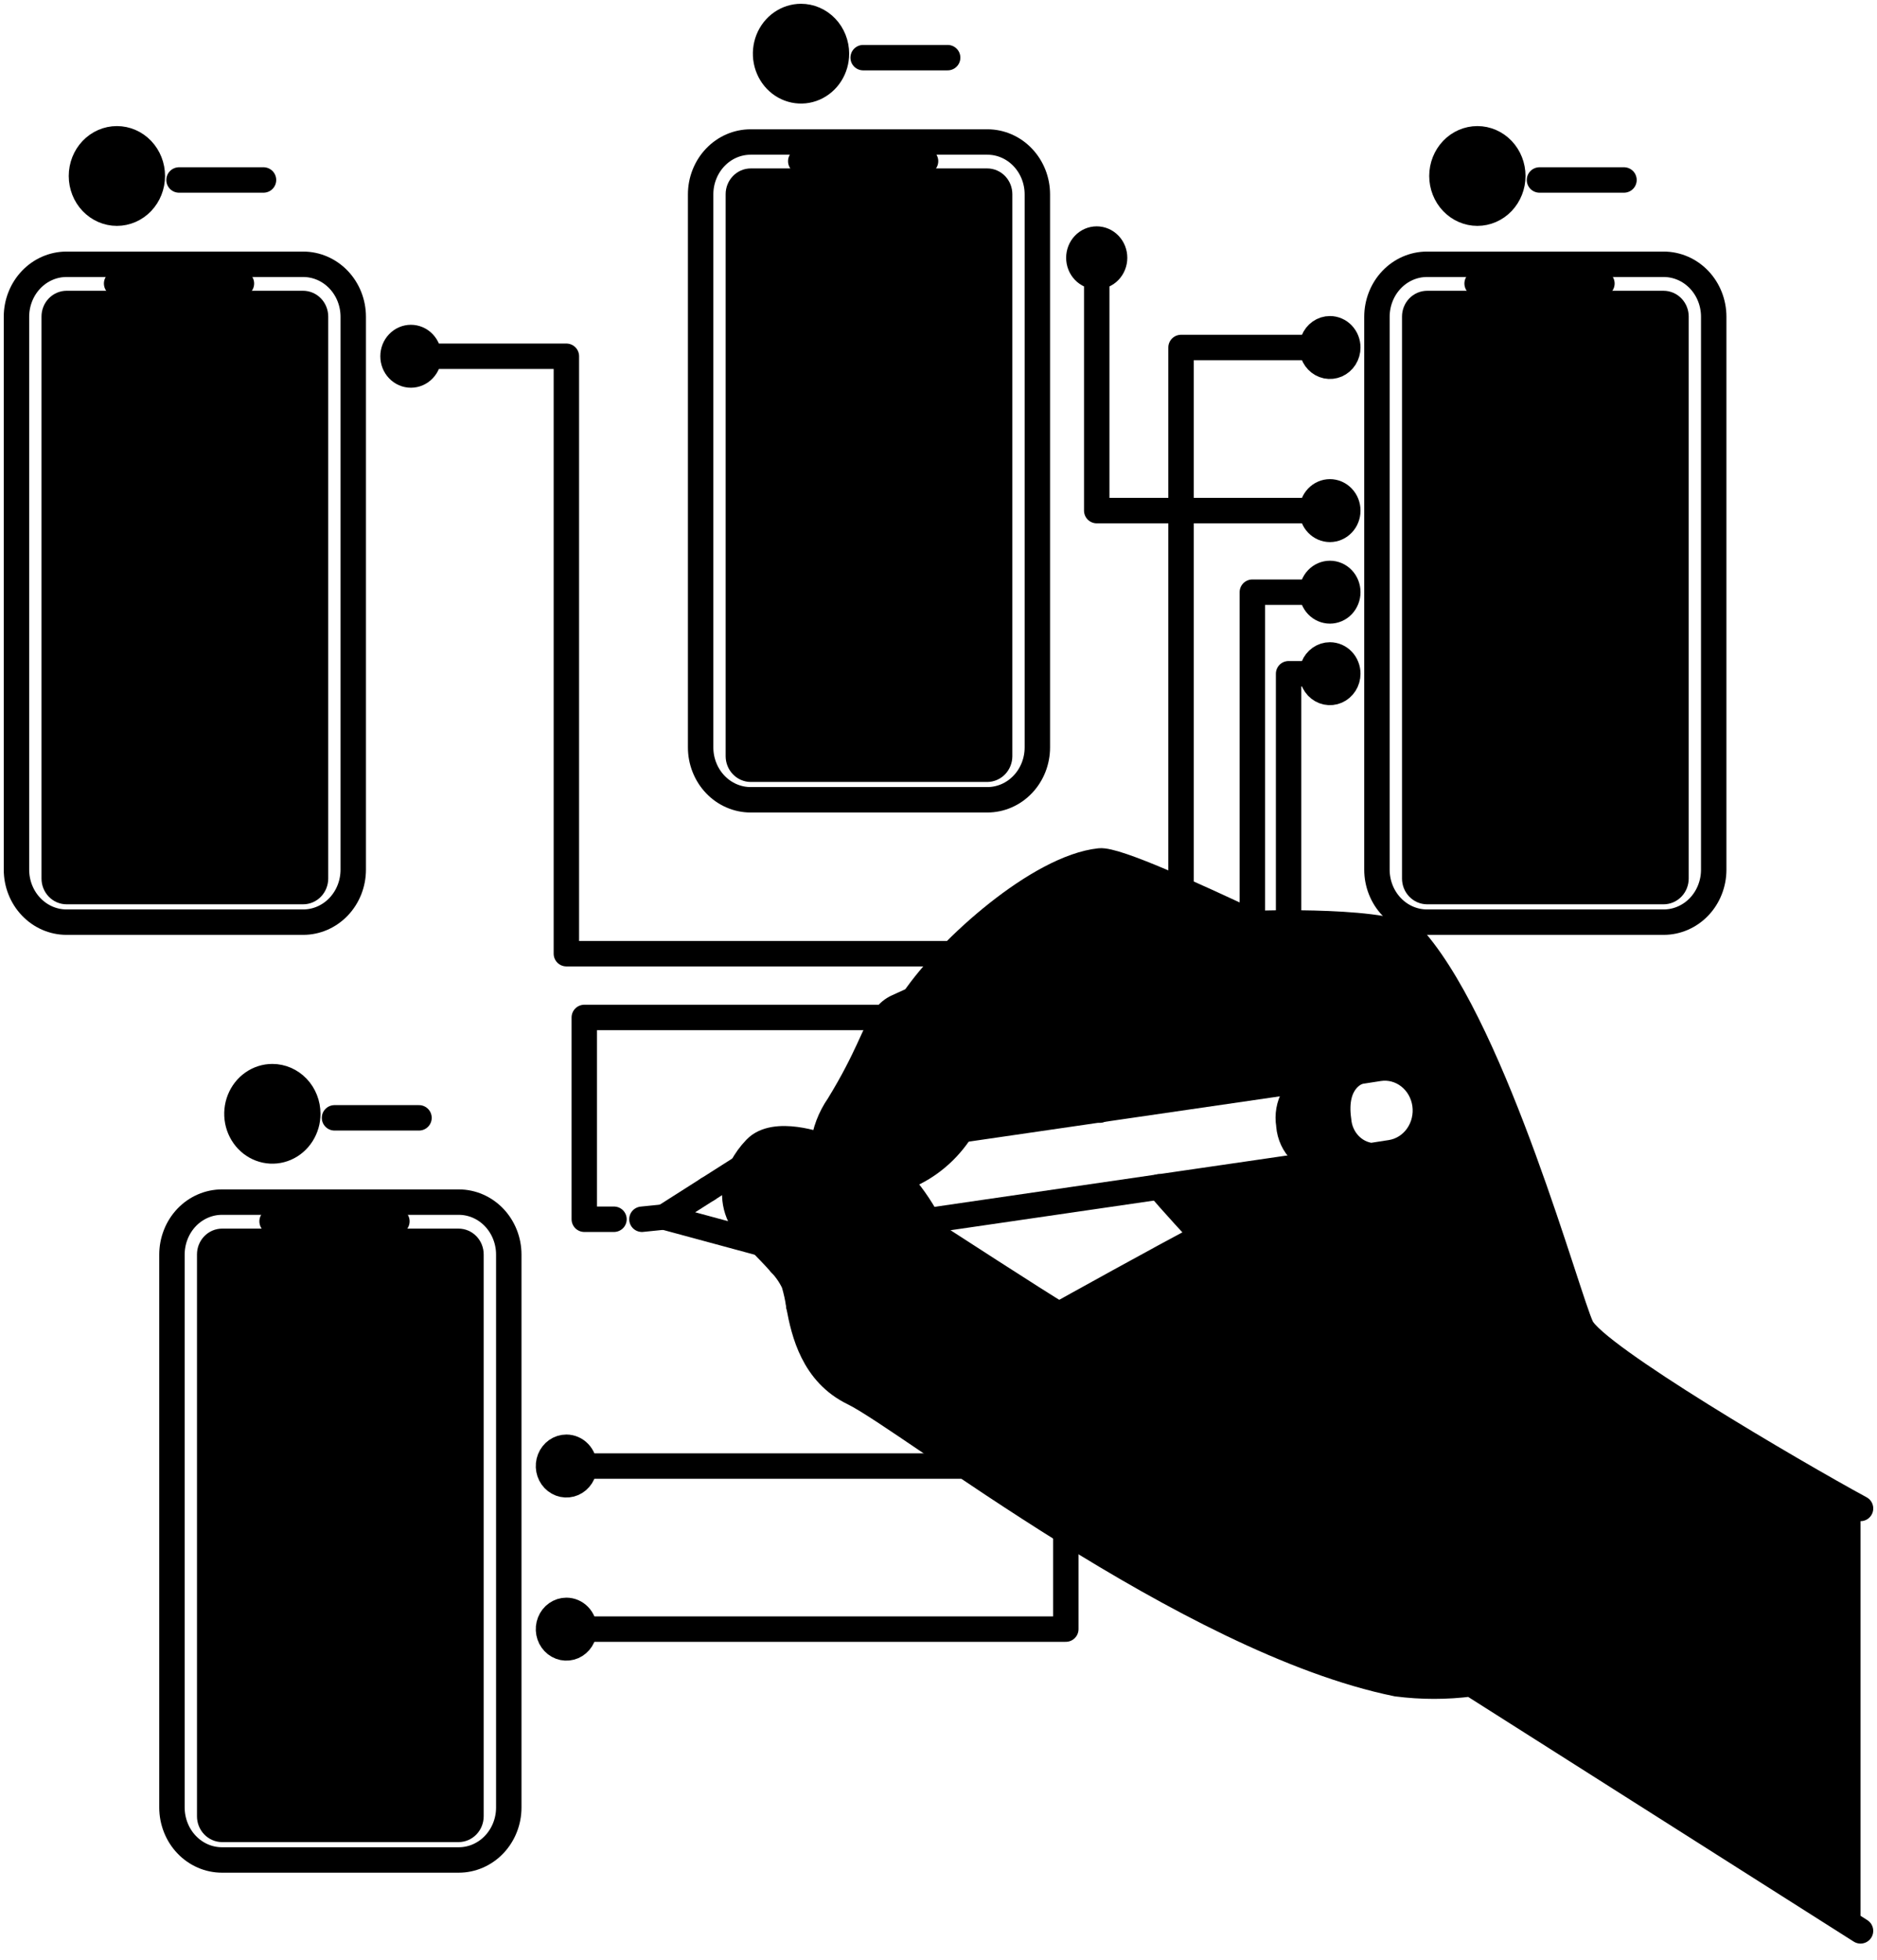 <svg width="114" height="119" viewBox="0 0 114 119" fill="none" xmlns="http://www.w3.org/2000/svg">
<path d="M14.884 78.435H25.749V83.58H14.884V78.435Z" fill="#0400BF" style="fill:#0400BF;fill:color(display-p3 0.016 0 0.749);fill-opacity:1;"/>
<path d="M14.884 85.862H25.749V91.007H14.884V85.862Z" fill="#0400BF" style="fill:#0400BF;fill:color(display-p3 0.016 0 0.749);fill-opacity:1;"/>
<path d="M14.884 93.289H25.749V107.502H14.884V93.289Z" fill="#0400BF" style="fill:#0400BF;fill:color(display-p3 0.016 0 0.749);fill-opacity:1;"/>
<path d="M93.857 21.633C94.484 21.633 95.097 21.828 95.618 22.194C96.139 22.559 96.546 23.078 96.786 23.686C97.025 24.293 97.088 24.962 96.966 25.607C96.844 26.252 96.542 26.844 96.098 27.309C95.655 27.774 95.09 28.091 94.475 28.219C93.86 28.347 93.223 28.281 92.644 28.03C92.064 27.778 91.569 27.352 91.221 26.805C90.873 26.259 90.686 25.616 90.686 24.958C90.687 24.076 91.021 23.231 91.615 22.608C92.21 21.984 93.016 21.634 93.857 21.633Z" fill="#0400BF" style="fill:#0400BF;fill:color(display-p3 0.016 0 0.749);fill-opacity:1;"/>
<path d="M93.857 37.23C94.484 37.23 95.097 37.425 95.619 37.79C96.141 38.156 96.547 38.675 96.787 39.282C97.028 39.89 97.091 40.559 96.969 41.204C96.846 41.849 96.545 42.442 96.101 42.907C95.658 43.373 95.093 43.69 94.478 43.818C93.863 43.947 93.225 43.881 92.645 43.63C92.066 43.378 91.57 42.952 91.222 42.405C90.873 41.858 90.687 41.216 90.686 40.558C90.686 39.676 91.02 38.83 91.615 38.206C92.209 37.582 93.016 37.231 93.857 37.23Z" fill="#0400BF" style="fill:#0400BF;fill:color(display-p3 0.016 0 0.749);fill-opacity:1;"/>
<path d="M5.199 28.698C5.199 29.528 5.355 30.351 5.658 31.118C5.961 31.885 6.405 32.582 6.965 33.169C7.524 33.756 8.189 34.222 8.92 34.539C9.652 34.857 10.436 35.021 11.227 35.021C12.019 35.021 12.803 34.857 13.534 34.539C14.266 34.222 14.93 33.756 15.49 33.169C16.05 32.582 16.494 31.885 16.797 31.118C17.1 30.351 17.256 29.528 17.256 28.698C17.256 27.868 17.1 27.046 16.797 26.279C16.494 25.511 16.05 24.814 15.49 24.227C14.93 23.64 14.266 23.174 13.534 22.857C12.803 22.539 12.019 22.375 11.227 22.375C10.436 22.375 9.652 22.539 8.92 22.857C8.189 23.174 7.524 23.64 6.965 24.227C6.405 24.814 5.961 25.511 5.658 26.279C5.355 27.046 5.199 27.868 5.199 28.698Z" fill="#0400BF" style="fill:#0400BF;fill:color(display-p3 0.016 0 0.749);fill-opacity:1;"/>
<path d="M65.524 15.654C65.524 15.956 65.638 16.246 65.842 16.46C66.045 16.673 66.321 16.793 66.609 16.793C66.897 16.793 67.174 16.673 67.377 16.46C67.581 16.246 67.695 15.956 67.695 15.654C67.695 15.352 67.581 15.063 67.377 14.849C67.174 14.636 66.897 14.516 66.609 14.516C66.321 14.516 66.045 14.636 65.842 14.849C65.638 15.063 65.524 15.352 65.524 15.654Z" fill="#0400BF" style="fill:#0400BF;fill:color(display-p3 0.016 0 0.749);fill-opacity:1;"/>
<path d="M23.871 21.633C23.871 21.783 23.899 21.931 23.953 22.069C24.008 22.207 24.088 22.333 24.189 22.438C24.29 22.544 24.409 22.628 24.541 22.685C24.673 22.742 24.814 22.772 24.957 22.772C25.099 22.772 25.24 22.742 25.372 22.685C25.504 22.628 25.624 22.544 25.724 22.438C25.825 22.333 25.905 22.207 25.96 22.069C26.014 21.931 26.043 21.783 26.043 21.633C26.043 21.484 26.014 21.335 25.96 21.197C25.905 21.059 25.825 20.934 25.724 20.828C25.624 20.722 25.504 20.638 25.372 20.581C25.24 20.524 25.099 20.494 24.957 20.494C24.814 20.494 24.673 20.524 24.541 20.581C24.409 20.638 24.29 20.722 24.189 20.828C24.088 20.934 24.008 21.059 23.953 21.197C23.899 21.335 23.871 21.484 23.871 21.633Z" fill="#0400BF" style="fill:#0400BF;fill:color(display-p3 0.016 0 0.749);fill-opacity:1;"/>
<path d="M16.545 65.377C16.971 65.377 17.387 65.509 17.741 65.757C18.095 66.006 18.37 66.358 18.533 66.771C18.696 67.183 18.738 67.637 18.655 68.075C18.572 68.513 18.367 68.915 18.066 69.231C17.764 69.546 17.381 69.761 16.963 69.848C16.546 69.935 16.113 69.89 15.72 69.719C15.327 69.548 14.991 69.258 14.754 68.887C14.518 68.516 14.392 68.079 14.392 67.633C14.392 67.336 14.448 67.043 14.556 66.769C14.664 66.495 14.823 66.246 15.023 66.037C15.223 65.827 15.46 65.661 15.721 65.548C15.982 65.434 16.262 65.376 16.545 65.377Z" fill="#FFC077" style="fill:#FFC077;fill:color(display-p3 1 0.753 0.467);fill-opacity:1;"/>
<path d="M87.576 10.686C87.576 11.284 87.803 11.859 88.206 12.282C88.61 12.706 89.158 12.944 89.729 12.944C90.299 12.944 90.847 12.706 91.251 12.282C91.654 11.859 91.881 11.284 91.881 10.686C91.881 10.087 91.654 9.513 91.251 9.089C90.847 8.666 90.299 8.428 89.729 8.428C89.158 8.428 88.61 8.666 88.206 9.089C87.803 9.513 87.576 10.087 87.576 10.686Z" fill="#FFC077" style="fill:#FFC077;fill:color(display-p3 1 0.753 0.467);fill-opacity:1;"/>
<path d="M48.649 1C49.075 1 49.491 1.132 49.846 1.379C50.2 1.627 50.476 1.98 50.639 2.392C50.803 2.804 50.846 3.258 50.763 3.696C50.68 4.134 50.475 4.537 50.175 4.853C49.874 5.169 49.491 5.384 49.073 5.472C48.656 5.559 48.223 5.515 47.829 5.345C47.436 5.174 47.099 4.885 46.862 4.514C46.626 4.143 46.499 3.707 46.498 3.26C46.498 2.964 46.553 2.67 46.661 2.396C46.769 2.121 46.927 1.872 47.127 1.662C47.327 1.452 47.564 1.286 47.825 1.172C48.086 1.058 48.367 1 48.649 1Z" fill="#FFC077" style="fill:#FFC077;fill:color(display-p3 1 0.753 0.467);fill-opacity:1;"/>
<path d="M4.947 10.686C4.947 11.284 5.173 11.859 5.577 12.282C5.981 12.706 6.528 12.944 7.099 12.944C7.67 12.944 8.218 12.706 8.622 12.282C9.025 11.859 9.252 11.284 9.252 10.686C9.252 10.087 9.025 9.513 8.622 9.089C8.218 8.666 7.67 8.428 7.099 8.428C6.528 8.428 5.981 8.666 5.577 9.089C5.173 9.513 4.947 10.087 4.947 10.686Z" fill="#FFC077" style="fill:#FFC077;fill:color(display-p3 1 0.753 0.467);fill-opacity:1;"/>
<path d="M83.284 70.174L80.614 70.59C80.027 70.591 79.46 70.359 79.028 69.942C78.595 69.525 78.328 68.953 78.279 68.339V68.31C78.179 67.713 78.287 67.097 78.584 66.577C78.882 66.057 79.348 65.666 79.898 65.477L82.55 65.064C82.389 65.117 80.955 65.621 81.301 68.032C81.345 68.574 81.567 69.084 81.928 69.474C82.289 69.865 82.768 70.112 83.284 70.174Z" fill="#69D6F9" style="fill:#69D6F9;fill:color(display-p3 0.412 0.839 0.977);fill-opacity:1;"/>
<path d="M101.792 19.22V53.346C101.792 53.556 101.712 53.758 101.571 53.906C101.429 54.055 101.237 54.138 101.037 54.139H86.679C86.478 54.138 86.287 54.055 86.145 53.906C86.003 53.758 85.924 53.556 85.924 53.346V19.22C85.924 19.01 86.004 18.809 86.145 18.66C86.287 18.512 86.479 18.428 86.679 18.428H101.037C101.237 18.428 101.429 18.512 101.57 18.66C101.712 18.809 101.792 19.01 101.792 19.22ZM97.029 24.96C97.029 24.302 96.843 23.659 96.495 23.112C96.147 22.565 95.651 22.138 95.072 21.886C94.493 21.634 93.855 21.568 93.24 21.696C92.624 21.825 92.059 22.141 91.616 22.606C91.172 23.071 90.87 23.664 90.747 24.309C90.625 24.954 90.687 25.623 90.927 26.231C91.167 26.839 91.573 27.358 92.095 27.724C92.616 28.089 93.23 28.285 93.857 28.285C94.698 28.285 95.504 27.935 96.099 27.311C96.694 26.688 97.028 25.842 97.029 24.96ZM97.029 40.559C97.029 39.902 96.843 39.258 96.495 38.711C96.147 38.164 95.651 37.738 95.072 37.486C94.493 37.234 93.855 37.168 93.24 37.296C92.624 37.424 92.059 37.741 91.616 38.206C91.172 38.671 90.87 39.263 90.747 39.908C90.625 40.554 90.687 41.222 90.927 41.83C91.167 42.438 91.573 42.958 92.095 43.323C92.616 43.689 93.23 43.884 93.857 43.884C94.698 43.884 95.505 43.534 96.1 42.91C96.695 42.286 97.029 41.44 97.029 40.558V40.559Z" fill="#69D6F9" style="fill:#69D6F9;fill:color(display-p3 0.412 0.839 0.977);fill-opacity:1;"/>
<path d="M28.605 76.169V110.292C28.604 110.502 28.525 110.704 28.383 110.852C28.242 111.001 28.05 111.084 27.849 111.085H13.492C13.291 111.084 13.099 111.001 12.958 110.852C12.816 110.704 12.736 110.502 12.736 110.292V76.169C12.736 75.959 12.816 75.758 12.957 75.609C13.099 75.46 13.291 75.377 13.492 75.377H27.849C27.949 75.377 28.047 75.397 28.139 75.437C28.23 75.477 28.314 75.535 28.384 75.609C28.454 75.683 28.509 75.77 28.547 75.866C28.585 75.962 28.605 76.066 28.605 76.169ZM25.749 107.502V93.289H14.885V107.502H25.749ZM25.749 91.008V85.862H14.885V91.008H25.749ZM25.749 83.58V78.436H14.885V83.581L25.749 83.58Z" fill="#69D6F9" style="fill:#69D6F9;fill:color(display-p3 0.412 0.839 0.977);fill-opacity:1;"/>
<path d="M60.713 11.792V45.917C60.713 46.128 60.634 46.33 60.492 46.479C60.35 46.628 60.158 46.712 59.957 46.712H45.599C45.399 46.712 45.207 46.628 45.065 46.479C44.924 46.33 44.844 46.128 44.844 45.917V11.792C44.844 11.582 44.924 11.38 45.066 11.232C45.207 11.083 45.399 10.999 45.599 10.999H59.957C60.158 10.999 60.35 11.083 60.492 11.231C60.633 11.38 60.713 11.581 60.713 11.792Z" fill="#69D6F9" style="fill:#69D6F9;fill:color(display-p3 0.412 0.839 0.977);fill-opacity:1;"/>
<path d="M19.163 19.22V53.346C19.163 53.45 19.143 53.554 19.105 53.65C19.067 53.746 19.011 53.834 18.941 53.908C18.87 53.982 18.787 54.04 18.695 54.08C18.603 54.12 18.504 54.14 18.405 54.14H4.048C3.949 54.14 3.851 54.119 3.759 54.08C3.667 54.04 3.584 53.981 3.514 53.908C3.444 53.834 3.388 53.747 3.35 53.651C3.312 53.554 3.293 53.451 3.293 53.347V19.221C3.293 19.117 3.312 19.014 3.35 18.918C3.388 18.822 3.443 18.734 3.514 18.66C3.584 18.587 3.667 18.528 3.759 18.488C3.851 18.448 3.949 18.428 4.048 18.428H18.405C18.605 18.428 18.798 18.511 18.94 18.66C19.082 18.808 19.162 19.01 19.163 19.22ZM17.256 28.698C17.256 27.448 16.903 26.225 16.24 25.186C15.578 24.146 14.636 23.335 13.535 22.857C12.433 22.378 11.221 22.253 10.052 22.497C8.882 22.74 7.808 23.343 6.965 24.227C6.122 25.111 5.547 26.238 5.315 27.464C5.082 28.69 5.201 29.962 5.658 31.117C6.114 32.272 6.887 33.26 7.878 33.955C8.869 34.649 10.035 35.02 11.227 35.02C12.826 35.02 14.36 34.354 15.49 33.169C16.621 31.983 17.256 30.375 17.256 28.698Z" fill="#69D6F9" style="fill:#69D6F9;fill:color(display-p3 0.412 0.839 0.977);fill-opacity:1;"/>
<path d="M80.773 19.963C80.988 19.962 81.199 20.029 81.378 20.154C81.557 20.279 81.696 20.457 81.779 20.666C81.861 20.874 81.883 21.104 81.841 21.325C81.799 21.546 81.696 21.749 81.544 21.909C81.391 22.069 81.198 22.177 80.987 22.221C80.776 22.265 80.557 22.242 80.358 22.156C80.159 22.069 79.99 21.923 79.87 21.735C79.751 21.547 79.688 21.327 79.688 21.101C79.688 20.799 79.802 20.51 80.006 20.296C80.21 20.083 80.485 19.963 80.773 19.963Z" fill="#0400BF" style="fill:#0400BF;fill:color(display-p3 0.016 0 0.749);fill-opacity:1;"/>
<path d="M79.688 31.006C79.688 31.308 79.802 31.598 80.006 31.811C80.209 32.025 80.486 32.145 80.774 32.145C81.061 32.145 81.338 32.025 81.541 31.811C81.745 31.598 81.859 31.308 81.859 31.006C81.859 30.704 81.745 30.414 81.541 30.201C81.338 29.987 81.061 29.867 80.774 29.867C80.486 29.867 80.209 29.987 80.006 30.201C79.802 30.414 79.688 30.704 79.688 31.006Z" fill="#0400BF" style="fill:#0400BF;fill:color(display-p3 0.016 0 0.749);fill-opacity:1;"/>
<path d="M79.688 35.958C79.688 36.26 79.802 36.55 80.006 36.764C80.209 36.977 80.486 37.097 80.774 37.097C81.061 37.097 81.338 36.977 81.541 36.764C81.745 36.55 81.859 36.26 81.859 35.958C81.859 35.656 81.745 35.367 81.541 35.153C81.338 34.94 81.061 34.82 80.774 34.82C80.486 34.82 80.209 34.94 80.006 35.153C79.802 35.367 79.688 35.656 79.688 35.958Z" fill="#0400BF" style="fill:#0400BF;fill:color(display-p3 0.016 0 0.749);fill-opacity:1;"/>
<path d="M80.773 39.77C80.988 39.77 81.199 39.836 81.377 39.961C81.556 40.086 81.696 40.264 81.779 40.472C81.861 40.681 81.883 40.91 81.841 41.131C81.8 41.352 81.696 41.556 81.544 41.715C81.392 41.875 81.199 41.984 80.988 42.028C80.777 42.072 80.559 42.05 80.36 41.964C80.161 41.877 79.991 41.731 79.872 41.544C79.752 41.357 79.688 41.136 79.688 40.911C79.688 40.761 79.716 40.613 79.77 40.474C79.825 40.336 79.904 40.21 80.005 40.104C80.106 39.998 80.226 39.914 80.358 39.857C80.489 39.8 80.63 39.77 80.773 39.77Z" fill="#0400BF" style="fill:#0400BF;fill:color(display-p3 0.016 0 0.749);fill-opacity:1;"/>
<path d="M34.399 87.881C34.614 87.881 34.824 87.948 35.003 88.073C35.182 88.198 35.321 88.376 35.404 88.584C35.486 88.792 35.508 89.021 35.466 89.242C35.425 89.463 35.321 89.667 35.169 89.826C35.018 89.986 34.824 90.095 34.613 90.139C34.402 90.183 34.184 90.161 33.985 90.075C33.786 89.989 33.617 89.843 33.497 89.656C33.377 89.468 33.313 89.248 33.313 89.022C33.313 88.72 33.427 88.43 33.631 88.216C33.834 88.002 34.111 87.882 34.399 87.881Z" fill="#0400BF" style="fill:#0400BF;fill:color(display-p3 0.016 0 0.749);fill-opacity:1;"/>
<path d="M34.399 97.786C34.614 97.786 34.824 97.853 35.002 97.978C35.181 98.103 35.32 98.281 35.402 98.489C35.484 98.697 35.506 98.926 35.464 99.147C35.422 99.368 35.318 99.571 35.166 99.73C35.014 99.89 34.821 99.998 34.61 100.042C34.4 100.086 34.181 100.063 33.983 99.977C33.785 99.891 33.615 99.745 33.496 99.557C33.377 99.37 33.313 99.15 33.313 98.924C33.313 98.623 33.428 98.333 33.632 98.12C33.835 97.906 34.111 97.787 34.399 97.786Z" fill="#0400BF" style="fill:#0400BF;fill:color(display-p3 0.016 0 0.749);fill-opacity:1;"/>
<path d="M58.949 67.603C59.815 67.698 60.69 67.633 61.534 67.41C63.412 66.887 64.475 64.787 64.475 64.787C65.132 65.75 65.901 66.624 66.764 67.389L58.385 68.606C58.594 68.299 58.782 67.977 58.947 67.642L58.949 67.603Z" fill="#0400BF" style="fill:#0400BF;fill:color(display-p3 0.016 0 0.749);fill-opacity:1;"/>
<path d="M55.497 60.684C57.641 57.541 63.123 52.668 66.789 52.276C67.779 52.17 72.507 54.341 76.199 56.074C76.199 56.074 84.805 55.752 85.99 57.153C90.901 62.95 95.204 78.808 96.044 80.569C96.884 82.33 108.988 89.419 113 91.595V117.243L89.355 102.24C87.855 102.433 86.338 102.433 84.838 102.24C72.137 99.653 55.117 86.173 51.822 84.571C49.401 83.397 48.825 80.939 48.52 79.29C48.455 78.824 48.355 78.364 48.22 77.915C48.012 77.473 47.736 77.071 47.403 76.724C47.004 76.265 46.527 75.79 46.101 75.349C45.765 75.013 45.454 74.651 45.17 74.265C44.837 73.778 44.648 73.199 44.627 72.6C44.606 72.001 44.754 71.409 45.053 70.898C45.277 70.471 45.559 70.08 45.89 69.738C47.062 68.507 49.875 69.559 49.989 69.6C50.099 68.701 50.423 67.847 50.932 67.115C52.714 64.215 53.117 62.635 53.731 61.78C53.93 61.492 54.201 61.268 54.514 61.131C54.743 61.028 55.085 60.873 55.497 60.684ZM58.949 67.603V67.644C58.784 67.979 58.596 68.302 58.387 68.609C57.578 69.877 56.422 70.859 55.071 71.425C54.901 71.487 54.721 71.541 54.541 71.59C55.264 72.375 55.888 73.255 56.395 74.208C56.527 74.457 56.643 74.716 56.741 74.981C56.741 74.981 63.269 79.212 64.32 79.824C64.32 79.824 71.024 76.094 73.067 75.052C73.067 75.052 70.878 72.699 70.405 72.076L80.618 70.589L83.288 70.174L84.48 69.989C85.124 69.886 85.704 69.521 86.092 68.971C86.479 68.422 86.644 67.734 86.549 67.058C86.454 66.382 86.108 65.773 85.586 65.364C85.064 64.955 84.408 64.78 83.763 64.876L82.568 65.062C82.564 65.061 82.559 65.061 82.555 65.062L79.902 65.475L66.771 67.386C65.909 66.622 65.139 65.748 64.482 64.785C64.482 64.785 63.421 66.887 61.541 67.408C60.695 67.632 59.818 67.698 58.949 67.603Z" fill="#FFC077" style="fill:#FFC077;fill:color(display-p3 1 0.753 0.467);fill-opacity:1;"/>
<path d="M113 91.597C108.988 89.42 96.883 82.329 96.044 80.571C95.204 78.812 90.901 62.951 85.99 57.155C84.806 55.753 76.2 56.076 76.2 56.076" stroke="#0400BF" style="stroke:#0400BF;stroke:color(display-p3 0.016 0 0.749);stroke-opacity:1;" stroke-width="1.544" stroke-linecap="round" stroke-linejoin="round"/>
<path d="M49.988 69.604C49.874 69.563 47.061 68.511 45.889 69.743C45.558 70.085 45.276 70.476 45.051 70.903C44.753 71.414 44.605 72.006 44.626 72.605C44.647 73.204 44.836 73.783 45.169 74.27C45.453 74.656 45.764 75.018 46.1 75.354C46.526 75.795 47.003 76.27 47.402 76.729C47.735 77.075 48.011 77.478 48.219 77.919C48.353 78.368 48.454 78.828 48.519 79.294C48.824 80.943 49.4 83.399 51.82 84.576C55.116 86.177 72.136 99.66 84.837 102.244C86.337 102.437 87.854 102.437 89.354 102.244L112.999 117.247" stroke="#0400BF" style="stroke:#0400BF;stroke:color(display-p3 0.016 0 0.749);stroke-opacity:1;" stroke-width="1.544" stroke-linecap="round" stroke-linejoin="round"/>
<path d="M54.532 71.587H54.537C55.26 72.372 55.884 73.252 56.391 74.205C56.523 74.455 56.639 74.713 56.737 74.979C56.737 74.979 63.264 79.21 64.316 79.821C64.316 79.821 71.019 76.091 73.063 75.05C73.063 75.05 70.874 72.697 70.401 72.074L70.394 72.069" stroke="#0400BF" style="stroke:#0400BF;stroke:color(display-p3 0.016 0 0.749);stroke-opacity:1;" stroke-width="1.544" stroke-linecap="round" stroke-linejoin="round"/>
<path d="M47.402 76.726C47.402 76.726 48.094 74.109 48.67 73.424C49.245 72.74 47.771 71.153 46.829 70.444" stroke="#0400BF" style="stroke:#0400BF;stroke:color(display-p3 0.016 0 0.749);stroke-opacity:1;" stroke-width="1.544" stroke-linecap="round" stroke-linejoin="round"/>
<path d="M49.623 77.2C49.27 77.77 48.385 78.627 48.52 79.29" stroke="#0400BF" style="stroke:#0400BF;stroke:color(display-p3 0.016 0 0.749);stroke-opacity:1;" stroke-width="1.544" stroke-linecap="round" stroke-linejoin="round"/>
<path d="M66.789 67.41L66.764 67.389C65.901 66.624 65.132 65.75 64.474 64.787C64.474 64.787 63.413 66.889 61.534 67.41C60.69 67.633 59.815 67.698 58.949 67.603C58.577 67.569 58.208 67.505 57.845 67.41" stroke="#0400BF" style="stroke:#0400BF;stroke:color(display-p3 0.016 0 0.749);stroke-opacity:1;" stroke-width="1.544" stroke-linecap="round" stroke-linejoin="round"/>
<path d="M58.947 67.644C58.782 67.979 58.594 68.302 58.385 68.609C57.576 69.877 56.42 70.859 55.069 71.425C54.899 71.487 54.719 71.542 54.538 71.59C54.438 71.613 54.338 71.635 54.234 71.652C51.908 72.074 49.882 71.521 49.989 69.599C50.099 68.701 50.424 67.846 50.933 67.115C52.715 64.215 53.117 62.634 53.732 61.78C53.931 61.492 54.202 61.267 54.515 61.131C54.751 61.026 55.09 60.87 55.502 60.682C57.316 59.837 60.552 58.279 62.707 57.096C65.349 55.647 66.189 55.962 67.753 56.655C69.316 57.347 77.302 62.072 77.302 62.072" stroke="#0400BF" style="stroke:#0400BF;stroke:color(display-p3 0.016 0 0.749);stroke-opacity:1;" stroke-width="1.544" stroke-linecap="round" stroke-linejoin="round"/>
<path d="M80.321 57.987C79.567 57.668 78.008 56.923 76.199 56.076C72.508 54.345 67.779 52.171 66.789 52.278C63.123 52.668 57.641 57.541 55.497 60.686" stroke="#0400BF" style="stroke:#0400BF;stroke:color(display-p3 0.016 0 0.749);stroke-opacity:1;" stroke-width="1.544" stroke-linecap="round" stroke-linejoin="round"/>
<path d="M58.385 68.609L66.764 67.389L79.895 65.477" stroke="#0400BF" style="stroke:#0400BF;stroke:color(display-p3 0.016 0 0.749);stroke-opacity:1;" stroke-width="1.544" stroke-linecap="round" stroke-linejoin="round"/>
<path d="M80.614 70.589L70.4 72.076L56.605 74.086" stroke="#0400BF" style="stroke:#0400BF;stroke:color(display-p3 0.016 0 0.749);stroke-opacity:1;" stroke-width="1.544" stroke-linecap="round" stroke-linejoin="round"/>
<path d="M42.985 72.212L40.331 73.9L42.448 74.473L42.923 74.602L46.016 75.439" stroke="#0400BF" style="stroke:#0400BF;stroke:color(display-p3 0.016 0 0.749);stroke-opacity:1;" stroke-width="1.544" stroke-linecap="round" stroke-linejoin="round"/>
<path d="M45.047 70.9L42.985 72.212" stroke="#0400BF" style="stroke:#0400BF;stroke:color(display-p3 0.016 0 0.749);stroke-opacity:1;" stroke-width="1.544" stroke-linecap="round" stroke-linejoin="round"/>
<path d="M83.284 70.174L80.614 70.59C80.027 70.591 79.46 70.359 79.028 69.942C78.595 69.525 78.328 68.953 78.279 68.339V68.31C78.179 67.713 78.287 67.097 78.584 66.577C78.882 66.057 79.348 65.666 79.898 65.477L82.55 65.064" stroke="#0400BF" style="stroke:#0400BF;stroke:color(display-p3 0.016 0 0.749);stroke-opacity:1;" stroke-width="1.544" stroke-linecap="round" stroke-linejoin="round"/>
<path d="M83.283 70.174L84.476 69.989C85.12 69.886 85.699 69.521 86.087 68.972C86.475 68.422 86.639 67.734 86.545 67.058C86.45 66.382 86.103 65.773 85.581 65.364C85.059 64.955 84.404 64.78 83.759 64.877L82.564 65.062C82.559 65.062 82.555 65.062 82.55 65.062C82.389 65.115 80.955 65.618 81.301 68.029C81.345 68.572 81.566 69.082 81.927 69.473C82.288 69.864 82.767 70.112 83.283 70.174Z" stroke="#0400BF" style="stroke:#0400BF;stroke:color(display-p3 0.016 0 0.749);stroke-opacity:1;" stroke-width="1.544" stroke-linecap="round" stroke-linejoin="round"/>
<path d="M40.331 73.9L38.987 74.036" stroke="#0400BF" style="stroke:#0400BF;stroke:color(display-p3 0.016 0 0.749);stroke-opacity:1;" stroke-width="1.544" stroke-linecap="round" stroke-linejoin="round"/>
<path d="M18.416 55.995H4.038C3.232 55.995 2.46 55.659 1.89 55.061C1.32 54.464 1 53.653 1 52.808V19.235C1 18.39 1.321 17.579 1.89 16.982C2.46 16.384 3.232 16.049 4.038 16.048H18.416C19.222 16.049 19.994 16.384 20.564 16.982C21.134 17.579 21.454 18.39 21.454 19.235V52.808C21.454 53.653 21.134 54.464 20.564 55.061C19.994 55.659 19.222 55.995 18.416 55.995Z" stroke="#0400BF" style="stroke:#0400BF;stroke:color(display-p3 0.016 0 0.749);stroke-opacity:1;" stroke-width="1.544" stroke-linecap="round" stroke-linejoin="round"/>
<path d="M18.405 54.14H4.048C3.949 54.14 3.851 54.119 3.759 54.08C3.667 54.04 3.584 53.981 3.514 53.908C3.444 53.834 3.388 53.747 3.35 53.651C3.312 53.554 3.293 53.451 3.293 53.347V19.221C3.293 19.117 3.312 19.014 3.35 18.918C3.388 18.822 3.443 18.734 3.514 18.66C3.584 18.587 3.667 18.528 3.759 18.488C3.851 18.448 3.949 18.428 4.048 18.428H18.405C18.605 18.428 18.798 18.511 18.94 18.66C19.082 18.808 19.162 19.01 19.163 19.22V53.346C19.163 53.45 19.143 53.554 19.105 53.65C19.067 53.746 19.011 53.834 18.941 53.908C18.87 53.982 18.787 54.04 18.695 54.08C18.603 54.12 18.504 54.14 18.405 54.14Z" stroke="#0400BF" style="stroke:#0400BF;stroke:color(display-p3 0.016 0 0.749);stroke-opacity:1;" stroke-width="1.544" stroke-linecap="round" stroke-linejoin="round"/>
<path d="M7.083 17.215H14.663" stroke="#0400BF" style="stroke:#0400BF;stroke:color(display-p3 0.016 0 0.749);stroke-opacity:1;" stroke-width="1.544" stroke-linecap="round" stroke-linejoin="round"/>
<path d="M16.004 10.929H10.873" stroke="#0400BF" style="stroke:#0400BF;stroke:color(display-p3 0.016 0 0.749);stroke-opacity:1;" stroke-width="1.544" stroke-linecap="round" stroke-linejoin="round"/>
<path d="M4.947 10.686C4.947 11.284 5.173 11.859 5.577 12.282C5.981 12.706 6.528 12.944 7.099 12.944C7.67 12.944 8.218 12.706 8.622 12.282C9.025 11.859 9.252 11.284 9.252 10.686C9.252 10.087 9.025 9.513 8.622 9.089C8.218 8.666 7.67 8.428 7.099 8.428C6.528 8.428 5.981 8.666 5.577 9.089C5.173 9.513 4.947 10.087 4.947 10.686Z" stroke="#0400BF" style="stroke:#0400BF;stroke:color(display-p3 0.016 0 0.749);stroke-opacity:1;" stroke-width="1.544" stroke-linecap="round" stroke-linejoin="round"/>
<path d="M27.863 112.942H13.483C13.084 112.942 12.688 112.86 12.32 112.7C11.951 112.539 11.616 112.305 11.334 112.009C11.052 111.713 10.828 111.362 10.676 110.975C10.523 110.588 10.444 110.174 10.444 109.756V76.181C10.444 75.763 10.523 75.349 10.676 74.962C10.828 74.575 11.052 74.224 11.334 73.928C11.616 73.632 11.951 73.398 12.32 73.238C12.688 73.078 13.084 72.995 13.483 72.996H27.863C28.668 72.996 29.441 73.331 30.011 73.929C30.58 74.526 30.901 75.336 30.901 76.181V109.756C30.901 110.601 30.58 111.411 30.011 112.008C29.441 112.606 28.669 112.942 27.863 112.942Z" stroke="#0400BF" style="stroke:#0400BF;stroke:color(display-p3 0.016 0 0.749);stroke-opacity:1;" stroke-width="1.544" stroke-linecap="round" stroke-linejoin="round"/>
<path d="M27.849 111.085H13.492C13.291 111.084 13.099 111.001 12.958 110.852C12.816 110.704 12.736 110.502 12.736 110.292V76.169C12.736 75.959 12.816 75.758 12.957 75.609C13.099 75.46 13.291 75.377 13.492 75.377H27.849C27.949 75.377 28.047 75.397 28.139 75.437C28.23 75.477 28.314 75.535 28.384 75.609C28.454 75.683 28.509 75.77 28.547 75.866C28.585 75.962 28.605 76.066 28.605 76.169V110.292C28.604 110.502 28.525 110.704 28.383 110.852C28.242 111.001 28.05 111.084 27.849 111.085Z" stroke="#0400BF" style="stroke:#0400BF;stroke:color(display-p3 0.016 0 0.749);stroke-opacity:1;" stroke-width="1.544" stroke-linecap="round" stroke-linejoin="round"/>
<path d="M16.525 74.162H24.106" stroke="#0400BF" style="stroke:#0400BF;stroke:color(display-p3 0.016 0 0.749);stroke-opacity:1;" stroke-width="1.544" stroke-linecap="round" stroke-linejoin="round"/>
<path d="M25.448 67.878H20.317" stroke="#0400BF" style="stroke:#0400BF;stroke:color(display-p3 0.016 0 0.749);stroke-opacity:1;" stroke-width="1.544" stroke-linecap="round" stroke-linejoin="round"/>
<path d="M18.693 67.633C18.694 68.079 18.567 68.515 18.331 68.886C18.095 69.258 17.759 69.547 17.365 69.718C16.972 69.889 16.539 69.933 16.122 69.846C15.705 69.759 15.321 69.544 15.02 69.229C14.719 68.913 14.514 68.511 14.431 68.073C14.349 67.635 14.391 67.181 14.554 66.769C14.717 66.357 14.993 66.004 15.347 65.756C15.701 65.509 16.117 65.376 16.543 65.377C17.113 65.377 17.66 65.615 18.064 66.038C18.467 66.461 18.693 67.034 18.693 67.633Z" stroke="#0400BF" style="stroke:#0400BF;stroke:color(display-p3 0.016 0 0.749);stroke-opacity:1;" stroke-width="1.544" stroke-linecap="round" stroke-linejoin="round"/>
<path d="M59.966 48.565H45.588C45.189 48.565 44.794 48.482 44.426 48.322C44.057 48.162 43.723 47.927 43.441 47.631C43.159 47.335 42.935 46.984 42.783 46.597C42.63 46.211 42.552 45.797 42.553 45.378V11.809C42.552 11.391 42.63 10.976 42.783 10.59C42.935 10.203 43.159 9.852 43.441 9.556C43.723 9.26 44.057 9.025 44.426 8.865C44.794 8.705 45.189 8.623 45.588 8.623H59.966C60.365 8.622 60.76 8.704 61.129 8.864C61.498 9.024 61.833 9.259 62.115 9.555C62.397 9.851 62.621 10.202 62.774 10.589C62.926 10.976 63.005 11.39 63.004 11.809V45.378C63.005 45.797 62.926 46.211 62.774 46.598C62.621 46.985 62.398 47.336 62.115 47.632C61.833 47.928 61.498 48.163 61.129 48.323C60.76 48.483 60.365 48.565 59.966 48.565Z" stroke="#0400BF" style="stroke:#0400BF;stroke:color(display-p3 0.016 0 0.749);stroke-opacity:1;" stroke-width="1.544" stroke-linecap="round" stroke-linejoin="round"/>
<path d="M59.957 46.711H45.599C45.399 46.71 45.207 46.626 45.066 46.477C44.924 46.329 44.845 46.127 44.844 45.917V11.792C44.844 11.582 44.924 11.38 45.066 11.232C45.207 11.083 45.399 10.999 45.599 10.999H59.957C60.158 10.999 60.35 11.083 60.492 11.231C60.633 11.38 60.713 11.581 60.713 11.792V45.917C60.713 46.127 60.633 46.329 60.491 46.478C60.35 46.626 60.158 46.71 59.957 46.711Z" stroke="#0400BF" style="stroke:#0400BF;stroke:color(display-p3 0.016 0 0.749);stroke-opacity:1;" stroke-width="1.544" stroke-linecap="round" stroke-linejoin="round"/>
<path d="M48.634 9.788H56.214" stroke="#0400BF" style="stroke:#0400BF;stroke:color(display-p3 0.016 0 0.749);stroke-opacity:1;" stroke-width="1.544" stroke-linecap="round" stroke-linejoin="round"/>
<path d="M57.556 3.501H52.424" stroke="#0400BF" style="stroke:#0400BF;stroke:color(display-p3 0.016 0 0.749);stroke-opacity:1;" stroke-width="1.544" stroke-linecap="round" stroke-linejoin="round"/>
<path d="M50.802 3.26C50.802 3.707 50.676 4.143 50.439 4.514C50.203 4.885 49.866 5.174 49.473 5.345C49.08 5.516 48.647 5.56 48.23 5.473C47.812 5.386 47.429 5.171 47.128 4.856C46.827 4.54 46.622 4.138 46.539 3.7C46.456 3.262 46.499 2.808 46.661 2.396C46.824 1.984 47.1 1.631 47.454 1.383C47.808 1.135 48.224 1.003 48.649 1.002C48.932 1.002 49.212 1.061 49.473 1.174C49.734 1.288 49.972 1.454 50.172 1.664C50.372 1.873 50.53 2.122 50.638 2.396C50.746 2.67 50.802 2.964 50.802 3.26Z" stroke="#0400BF" style="stroke:#0400BF;stroke:color(display-p3 0.016 0 0.749);stroke-opacity:1;" stroke-width="1.544" stroke-linecap="round" stroke-linejoin="round"/>
<path d="M101.045 55.995H86.667C85.862 55.995 85.089 55.659 84.519 55.061C83.95 54.464 83.629 53.653 83.629 52.808V19.235C83.63 18.39 83.95 17.579 84.519 16.982C85.089 16.384 85.862 16.049 86.667 16.048H101.045C101.444 16.048 101.839 16.131 102.208 16.291C102.577 16.451 102.912 16.686 103.194 16.981C103.476 17.277 103.7 17.629 103.852 18.015C104.005 18.402 104.083 18.816 104.083 19.235V52.808C104.084 53.227 104.005 53.641 103.852 54.028C103.7 54.415 103.476 54.766 103.194 55.062C102.912 55.358 102.577 55.592 102.208 55.752C101.839 55.913 101.444 55.995 101.045 55.995Z" stroke="#0400BF" style="stroke:#0400BF;stroke:color(display-p3 0.016 0 0.749);stroke-opacity:1;" stroke-width="1.544" stroke-linecap="round" stroke-linejoin="round"/>
<path d="M101.037 54.14H86.679C86.478 54.139 86.287 54.056 86.145 53.907C86.003 53.758 85.924 53.557 85.924 53.347V19.221C85.924 19.011 86.004 18.81 86.145 18.661C86.287 18.513 86.479 18.429 86.679 18.429H101.037C101.237 18.429 101.429 18.513 101.57 18.661C101.712 18.81 101.792 19.011 101.792 19.221V53.347C101.792 53.557 101.712 53.759 101.571 53.907C101.429 54.056 101.237 54.139 101.037 54.14Z" stroke="#0400BF" style="stroke:#0400BF;stroke:color(display-p3 0.016 0 0.749);stroke-opacity:1;" stroke-width="1.544" stroke-linecap="round" stroke-linejoin="round"/>
<path d="M89.713 17.215H97.293" stroke="#0400BF" style="stroke:#0400BF;stroke:color(display-p3 0.016 0 0.749);stroke-opacity:1;" stroke-width="1.544" stroke-linecap="round" stroke-linejoin="round"/>
<path d="M98.633 10.929H93.501" stroke="#0400BF" style="stroke:#0400BF;stroke:color(display-p3 0.016 0 0.749);stroke-opacity:1;" stroke-width="1.544" stroke-linecap="round" stroke-linejoin="round"/>
<path d="M87.576 10.686C87.576 11.284 87.803 11.859 88.206 12.282C88.61 12.706 89.158 12.944 89.729 12.944C90.299 12.944 90.847 12.706 91.251 12.282C91.654 11.859 91.881 11.284 91.881 10.686C91.881 10.087 91.654 9.513 91.251 9.089C90.847 8.666 90.299 8.428 89.729 8.428C89.158 8.428 88.61 8.666 88.206 9.089C87.803 9.513 87.576 10.087 87.576 10.686Z" stroke="#0400BF" style="stroke:#0400BF;stroke:color(display-p3 0.016 0 0.749);stroke-opacity:1;" stroke-width="1.544" stroke-linecap="round" stroke-linejoin="round"/>
<path d="M35.486 89.022C35.486 89.248 35.422 89.468 35.303 89.655C35.183 89.843 35.013 89.989 34.815 90.075C34.616 90.161 34.398 90.183 34.187 90.139C33.976 90.095 33.783 89.986 33.631 89.827C33.479 89.668 33.375 89.465 33.333 89.243C33.291 89.022 33.313 88.793 33.395 88.585C33.477 88.377 33.617 88.199 33.795 88.073C33.974 87.948 34.184 87.881 34.399 87.881C34.542 87.881 34.683 87.91 34.815 87.968C34.947 88.025 35.067 88.109 35.168 88.215C35.269 88.321 35.349 88.447 35.404 88.586C35.459 88.724 35.487 88.873 35.486 89.022Z" stroke="#0400BF" style="stroke:#0400BF;stroke:color(display-p3 0.016 0 0.749);stroke-opacity:1;" stroke-width="1.544" stroke-linecap="round" stroke-linejoin="round"/>
<path d="M35.486 98.924C35.487 99.15 35.423 99.37 35.304 99.558C35.185 99.746 35.015 99.892 34.817 99.979C34.618 100.065 34.4 100.088 34.189 100.045C33.978 100.001 33.784 99.892 33.632 99.733C33.48 99.574 33.376 99.371 33.334 99.15C33.291 98.928 33.313 98.699 33.395 98.491C33.477 98.282 33.616 98.104 33.795 97.979C33.974 97.853 34.184 97.786 34.399 97.786C34.542 97.786 34.683 97.815 34.815 97.872C34.947 97.929 35.067 98.013 35.168 98.119C35.269 98.225 35.349 98.35 35.404 98.488C35.458 98.626 35.486 98.775 35.486 98.924Z" stroke="#0400BF" style="stroke:#0400BF;stroke:color(display-p3 0.016 0 0.749);stroke-opacity:1;" stroke-width="1.544" stroke-linecap="round" stroke-linejoin="round"/>
<path d="M35.6 98.924H64.732V93.23" stroke="#0400BF" style="stroke:#0400BF;stroke:color(display-p3 0.016 0 0.749);stroke-opacity:1;" stroke-width="1.544" stroke-linecap="round" stroke-linejoin="round"/>
<path d="M23.871 21.633C23.871 21.783 23.899 21.931 23.953 22.069C24.008 22.207 24.088 22.333 24.189 22.438C24.29 22.544 24.409 22.628 24.541 22.685C24.673 22.742 24.814 22.772 24.957 22.772C25.099 22.772 25.24 22.742 25.372 22.685C25.504 22.628 25.624 22.544 25.724 22.438C25.825 22.333 25.905 22.207 25.96 22.069C26.014 21.931 26.043 21.783 26.043 21.633C26.043 21.484 26.014 21.335 25.96 21.197C25.905 21.059 25.825 20.934 25.724 20.828C25.624 20.722 25.504 20.638 25.372 20.581C25.24 20.524 25.099 20.494 24.957 20.494C24.814 20.494 24.673 20.524 24.541 20.581C24.409 20.638 24.29 20.722 24.189 20.828C24.088 20.934 24.008 21.059 23.953 21.197C23.899 21.335 23.871 21.484 23.871 21.633Z" stroke="#0400BF" style="stroke:#0400BF;stroke:color(display-p3 0.016 0 0.749);stroke-opacity:1;" stroke-width="1.544" stroke-linecap="round" stroke-linejoin="round"/>
<path d="M26.042 21.633H34.399V57.911H57.752" stroke="#0400BF" style="stroke:#0400BF;stroke:color(display-p3 0.016 0 0.749);stroke-opacity:1;" stroke-width="1.544" stroke-linecap="round" stroke-linejoin="round"/>
<path d="M37.291 74.036H35.487V61.782H53.727H53.729" stroke="#0400BF" style="stroke:#0400BF;stroke:color(display-p3 0.016 0 0.749);stroke-opacity:1;" stroke-width="1.544" stroke-linecap="round" stroke-linejoin="round"/>
<path d="M81.859 21.101C81.859 21.326 81.795 21.547 81.676 21.734C81.557 21.921 81.387 22.067 81.189 22.154C80.99 22.24 80.772 22.262 80.561 22.219C80.351 22.175 80.157 22.066 80.005 21.907C79.853 21.748 79.75 21.545 79.708 21.324C79.666 21.103 79.687 20.874 79.77 20.666C79.852 20.458 79.991 20.28 80.169 20.155C80.348 20.03 80.558 19.963 80.773 19.963C81.061 19.963 81.337 20.083 81.54 20.296C81.744 20.51 81.858 20.799 81.859 21.101Z" stroke="#0400BF" style="stroke:#0400BF;stroke:color(display-p3 0.016 0 0.749);stroke-opacity:1;" stroke-width="1.544" stroke-linecap="round" stroke-linejoin="round"/>
<path d="M65.524 15.654C65.524 15.956 65.638 16.246 65.842 16.46C66.045 16.673 66.321 16.793 66.609 16.793C66.897 16.793 67.174 16.673 67.377 16.46C67.581 16.246 67.695 15.956 67.695 15.654C67.695 15.352 67.581 15.063 67.377 14.849C67.174 14.636 66.897 14.516 66.609 14.516C66.321 14.516 66.045 14.636 65.842 14.849C65.638 15.063 65.524 15.352 65.524 15.654Z" stroke="#0400BF" style="stroke:#0400BF;stroke:color(display-p3 0.016 0 0.749);stroke-opacity:1;" stroke-width="1.544" stroke-linecap="round" stroke-linejoin="round"/>
<path d="M79.688 31.006C79.688 31.308 79.802 31.598 80.006 31.811C80.209 32.025 80.486 32.145 80.774 32.145C81.061 32.145 81.338 32.025 81.541 31.811C81.745 31.598 81.859 31.308 81.859 31.006C81.859 30.704 81.745 30.414 81.541 30.201C81.338 29.987 81.061 29.867 80.774 29.867C80.486 29.867 80.209 29.987 80.006 30.201C79.802 30.414 79.688 30.704 79.688 31.006Z" stroke="#0400BF" style="stroke:#0400BF;stroke:color(display-p3 0.016 0 0.749);stroke-opacity:1;" stroke-width="1.544" stroke-linecap="round" stroke-linejoin="round"/>
<path d="M79.688 35.958C79.688 36.26 79.802 36.55 80.006 36.764C80.209 36.977 80.486 37.097 80.774 37.097C81.061 37.097 81.338 36.977 81.541 36.764C81.745 36.55 81.859 36.26 81.859 35.958C81.859 35.656 81.745 35.367 81.541 35.153C81.338 34.94 81.061 34.82 80.774 34.82C80.486 34.82 80.209 34.94 80.006 35.153C79.802 35.367 79.688 35.656 79.688 35.958Z" stroke="#0400BF" style="stroke:#0400BF;stroke:color(display-p3 0.016 0 0.749);stroke-opacity:1;" stroke-width="1.544" stroke-linecap="round" stroke-linejoin="round"/>
<path d="M81.859 40.91C81.858 41.135 81.794 41.355 81.675 41.542C81.555 41.729 81.386 41.875 81.187 41.961C80.989 42.047 80.77 42.069 80.56 42.025C80.349 41.981 80.156 41.872 80.004 41.713C79.853 41.553 79.749 41.35 79.708 41.13C79.666 40.909 79.688 40.68 79.77 40.472C79.852 40.264 79.991 40.086 80.17 39.961C80.348 39.836 80.558 39.769 80.773 39.769C80.916 39.769 81.057 39.799 81.189 39.856C81.321 39.913 81.44 39.998 81.541 40.103C81.642 40.209 81.722 40.335 81.776 40.474C81.831 40.612 81.859 40.76 81.859 40.91Z" stroke="#0400BF" style="stroke:#0400BF;stroke:color(display-p3 0.016 0 0.749);stroke-opacity:1;" stroke-width="1.544" stroke-linecap="round" stroke-linejoin="round"/>
<path d="M66.61 16.793V31.006H71.73H79.688" stroke="#0400BF" style="stroke:#0400BF;stroke:color(display-p3 0.016 0 0.749);stroke-opacity:1;" stroke-width="1.544" stroke-linecap="round" stroke-linejoin="round"/>
<path d="M79.688 35.959H76.061V55.828" stroke="#0400BF" style="stroke:#0400BF;stroke:color(display-p3 0.016 0 0.749);stroke-opacity:1;" stroke-width="1.544" stroke-linecap="round" stroke-linejoin="round"/>
<path d="M79.688 40.911H78.263V55.828" stroke="#0400BF" style="stroke:#0400BF;stroke:color(display-p3 0.016 0 0.749);stroke-opacity:1;" stroke-width="1.544" stroke-linecap="round" stroke-linejoin="round"/>
<path d="M79.688 21.101H71.73V31.006V53.89" stroke="#0400BF" style="stroke:#0400BF;stroke:color(display-p3 0.016 0 0.749);stroke-opacity:1;" stroke-width="1.544" stroke-linecap="round" stroke-linejoin="round"/>
<path d="M5.199 28.698C5.199 29.528 5.355 30.351 5.658 31.118C5.961 31.885 6.405 32.582 6.965 33.169C7.524 33.756 8.189 34.222 8.92 34.539C9.652 34.857 10.436 35.021 11.227 35.021C12.019 35.021 12.803 34.857 13.534 34.539C14.266 34.222 14.93 33.756 15.49 33.169C16.05 32.582 16.494 31.885 16.797 31.118C17.1 30.351 17.256 29.528 17.256 28.698C17.256 27.868 17.1 27.046 16.797 26.279C16.494 25.511 16.05 24.814 15.49 24.227C14.93 23.64 14.266 23.174 13.534 22.857C12.803 22.539 12.019 22.375 11.227 22.375C10.436 22.375 9.652 22.539 8.92 22.857C8.189 23.174 7.524 23.64 6.965 24.227C6.405 24.814 5.961 25.511 5.658 26.279C5.355 27.046 5.199 27.868 5.199 28.698Z" stroke="#0400BF" style="stroke:#0400BF;stroke:color(display-p3 0.016 0 0.749);stroke-opacity:1;" stroke-width="1.544" stroke-linecap="round" stroke-linejoin="round"/>
<path d="M5.358 38.734H16.389" stroke="#0400BF" style="stroke:#0400BF;stroke:color(display-p3 0.016 0 0.749);stroke-opacity:1;" stroke-width="1.544" stroke-linecap="round" stroke-linejoin="round"/>
<path d="M5.358 42.448H16.389" stroke="#0400BF" style="stroke:#0400BF;stroke:color(display-p3 0.016 0 0.749);stroke-opacity:1;" stroke-width="1.544" stroke-linecap="round" stroke-linejoin="round"/>
<path d="M5.358 46.162H16.389" stroke="#0400BF" style="stroke:#0400BF;stroke:color(display-p3 0.016 0 0.749);stroke-opacity:1;" stroke-width="1.544" stroke-linecap="round" stroke-linejoin="round"/>
<path d="M14.884 78.435H25.749V83.58H14.884V78.435Z" stroke="#0400BF" style="stroke:#0400BF;stroke:color(display-p3 0.016 0 0.749);stroke-opacity:1;" stroke-width="1.544" stroke-linecap="round" stroke-linejoin="round"/>
<path d="M14.884 85.862H25.749V91.007H14.884V85.862Z" stroke="#0400BF" style="stroke:#0400BF;stroke:color(display-p3 0.016 0 0.749);stroke-opacity:1;" stroke-width="1.544" stroke-linecap="round" stroke-linejoin="round"/>
<path d="M14.884 93.289H25.749V107.502H14.884V93.289Z" stroke="#0400BF" style="stroke:#0400BF;stroke:color(display-p3 0.016 0 0.749);stroke-opacity:1;" stroke-width="1.544" stroke-linecap="round" stroke-linejoin="round"/>
<path d="M97.028 24.96C97.029 25.618 96.843 26.261 96.495 26.808C96.146 27.355 95.651 27.782 95.072 28.034C94.492 28.285 93.855 28.352 93.239 28.223C92.624 28.095 92.059 27.779 91.615 27.314C91.172 26.849 90.869 26.256 90.747 25.611C90.624 24.966 90.687 24.297 90.927 23.689C91.167 23.081 91.573 22.561 92.095 22.196C92.616 21.83 93.229 21.635 93.857 21.635C94.698 21.635 95.504 21.985 96.099 22.608C96.694 23.232 97.028 24.078 97.028 24.96Z" stroke="#0400BF" style="stroke:#0400BF;stroke:color(display-p3 0.016 0 0.749);stroke-opacity:1;" stroke-width="1.544" stroke-linecap="round" stroke-linejoin="round"/>
<path d="M89.389 31.65H98.326" stroke="#0400BF" style="stroke:#0400BF;stroke:color(display-p3 0.016 0 0.749);stroke-opacity:1;" stroke-width="1.544" stroke-linecap="round" stroke-linejoin="round"/>
<path d="M89.389 34.126H98.326" stroke="#0400BF" style="stroke:#0400BF;stroke:color(display-p3 0.016 0 0.749);stroke-opacity:1;" stroke-width="1.544" stroke-linecap="round" stroke-linejoin="round"/>
<path d="M97.028 40.558C97.028 41.215 96.842 41.858 96.493 42.405C96.145 42.952 95.65 43.378 95.07 43.63C94.491 43.881 93.853 43.947 93.238 43.819C92.623 43.69 92.058 43.373 91.615 42.908C91.171 42.443 90.869 41.85 90.747 41.205C90.624 40.56 90.687 39.892 90.927 39.284C91.167 38.676 91.573 38.157 92.095 37.791C92.616 37.426 93.229 37.231 93.857 37.23C94.273 37.23 94.686 37.316 95.071 37.484C95.456 37.651 95.805 37.896 96.1 38.205C96.394 38.514 96.628 38.881 96.787 39.284C96.947 39.688 97.029 40.121 97.028 40.558Z" stroke="#0400BF" style="stroke:#0400BF;stroke:color(display-p3 0.016 0 0.749);stroke-opacity:1;" stroke-width="1.544" stroke-linecap="round" stroke-linejoin="round"/>
<path d="M89.389 47.247H98.326" stroke="#0400BF" style="stroke:#0400BF;stroke:color(display-p3 0.016 0 0.749);stroke-opacity:1;" stroke-width="1.544" stroke-linecap="round" stroke-linejoin="round"/>
<path d="M89.389 49.725H98.326" stroke="#0400BF" style="stroke:#0400BF;stroke:color(display-p3 0.016 0 0.749);stroke-opacity:1;" stroke-width="1.544" stroke-linecap="round" stroke-linejoin="round"/>
<path d="M35.487 89.022H58.385" stroke="#0400BF" style="stroke:#0400BF;stroke:color(display-p3 0.016 0 0.749);stroke-opacity:1;" stroke-width="1.544" stroke-linecap="round" stroke-linejoin="round"/>
</svg>
